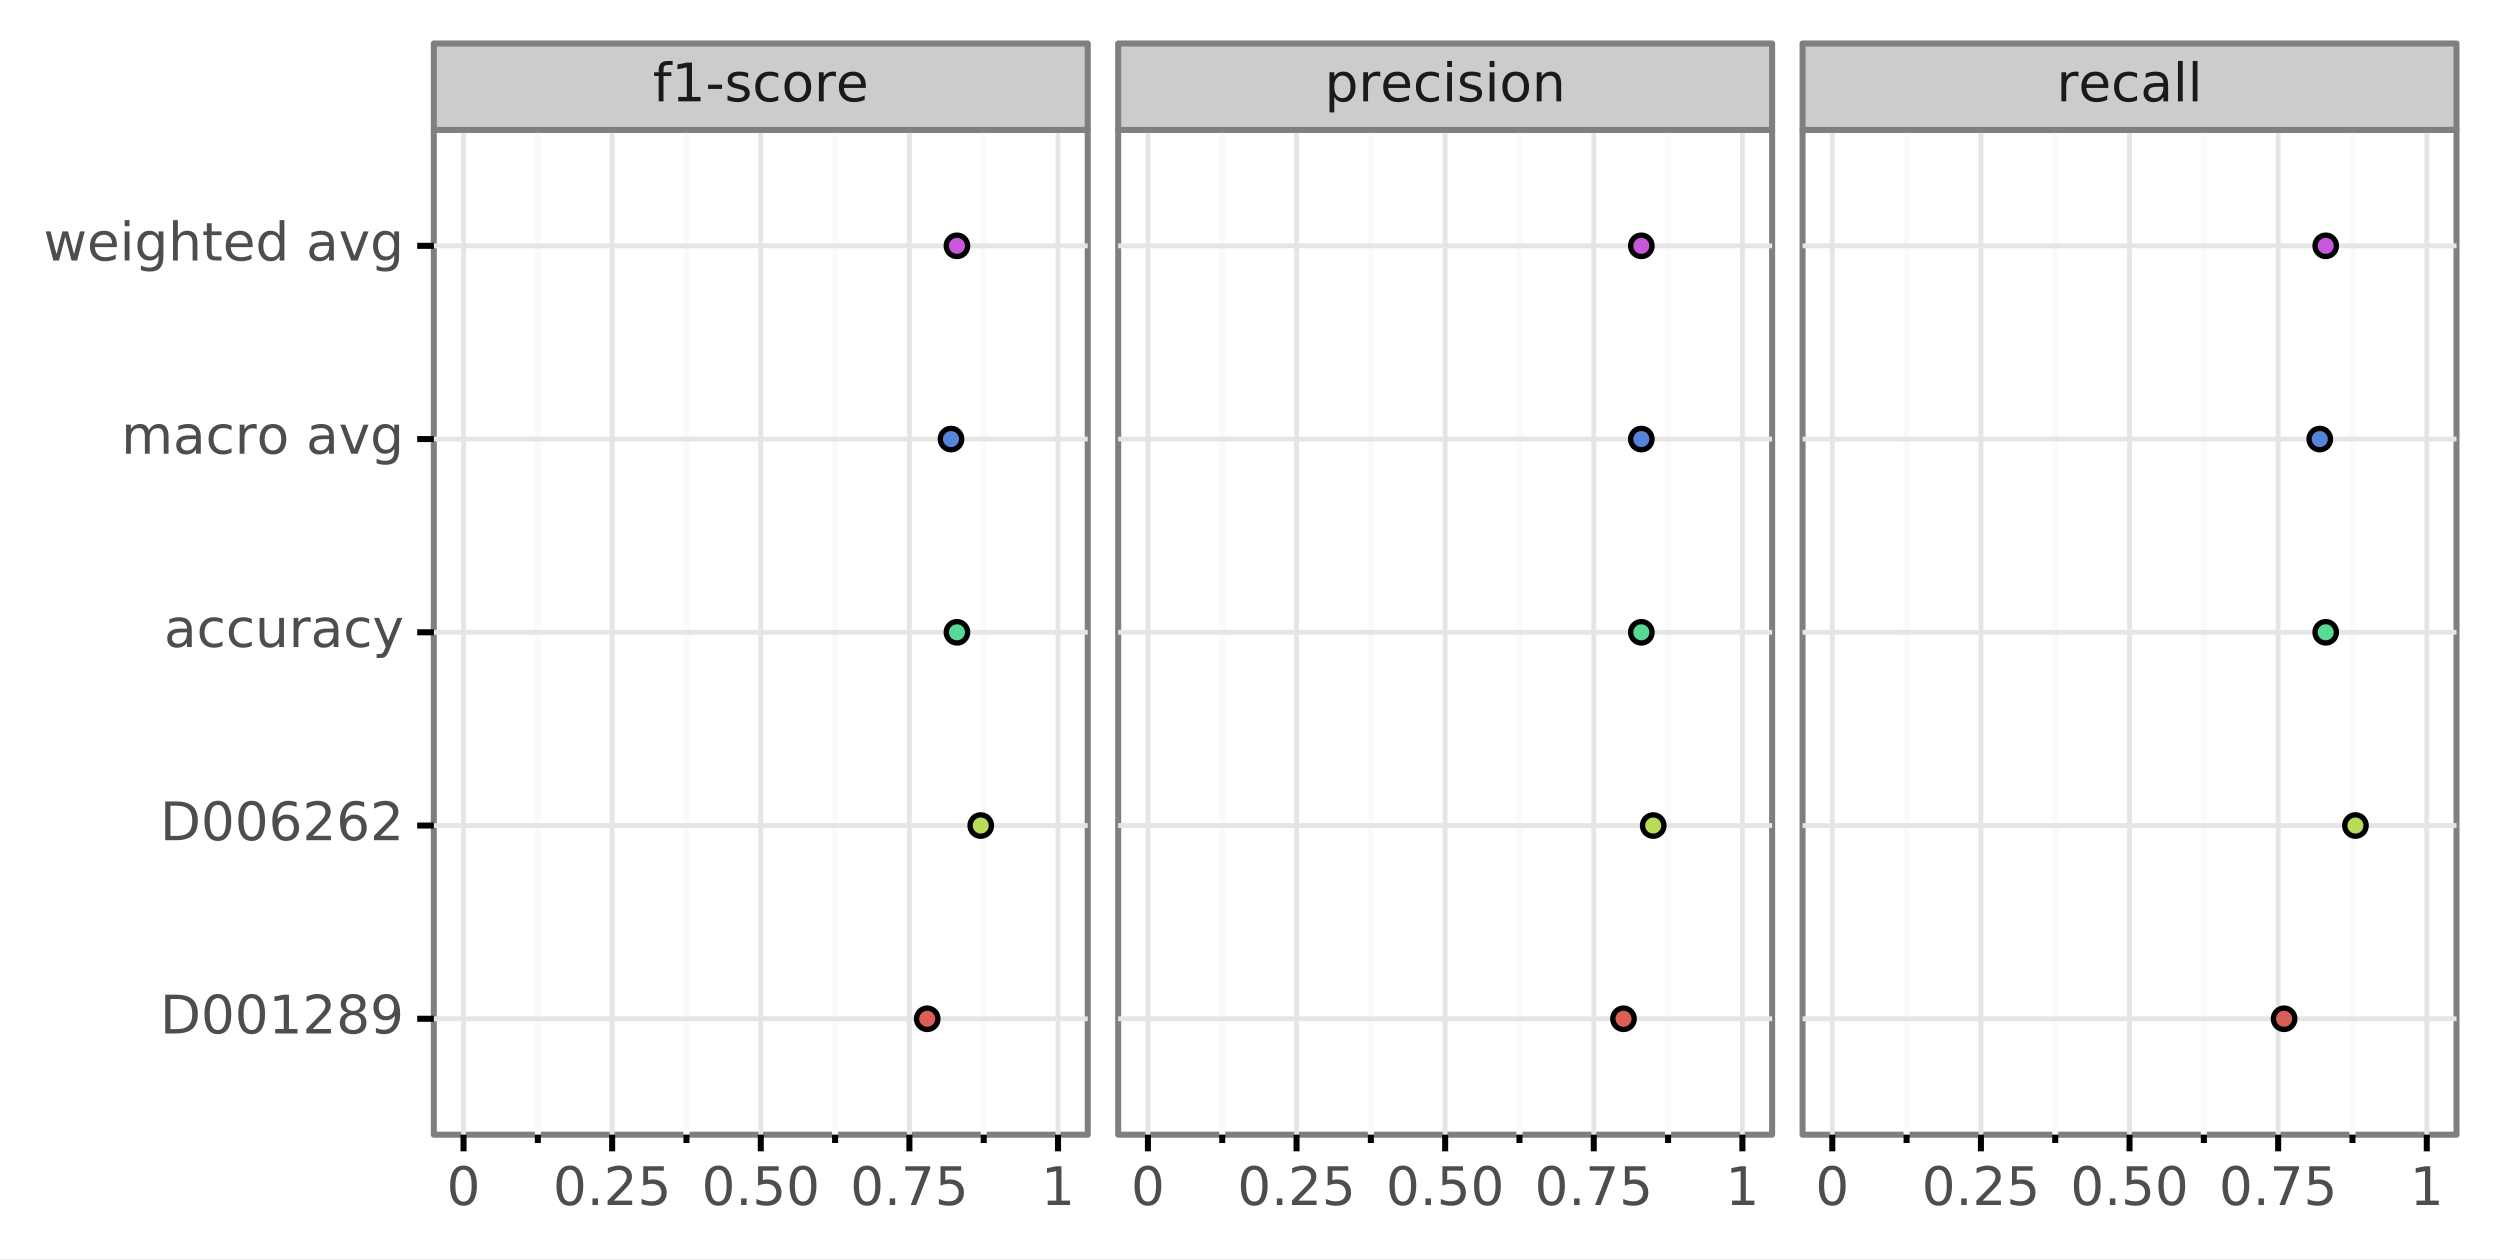 <?xml version="1.0" encoding="utf-8" standalone="no"?>
<!DOCTYPE svg PUBLIC "-//W3C//DTD SVG 1.1//EN"
  "http://www.w3.org/Graphics/SVG/1.1/DTD/svg11.dtd">
<!-- Created with matplotlib (https://matplotlib.org/) -->
<svg height="208.487pt" version="1.1" viewBox="0 0 413.806 208.487" width="413.806pt" xmlns="http://www.w3.org/2000/svg" xmlns:xlink="http://www.w3.org/1999/xlink">
 <rect x="0" y="0" width="413.806" height="208.487" fill="#333333" stroke="none"/>
 <defs>
  <style type="text/css">
*{stroke-linecap:butt;stroke-linejoin:round;}
  </style>
 </defs>
 <g id="figure_1">
  <g id="patch_1">
   <path d="M 0 208.487 
L 413.806 208.487 
L 413.806 0 
L 0 0 
z
" style="fill:#ffffff;stroke:#ffffff;stroke-linejoin:miter;"/>
  </g>
  <g id="axes_1">
   <g id="patch_2">
    <path d="M 71.806 187.82 
L 180.046 187.82 
L 180.046 21.5 
L 71.806 21.5 
z
" style="fill:#ffffff;stroke:#7f7f7f;stroke-linejoin:miter;"/>
   </g>
   <g id="matplotlib.axis_1">
    <g id="xtick_1">
     <g id="line2d_1">
      <path clip-path="url(#p28d923bccf)" d="M 76.726 187.82 
L 76.726 21.5 
" style="fill:none;stroke:#e5e5e5;stroke-width:0.8;"/>
     </g>
     <g id="line2d_2">
      <path d="M 76.726 187.82 
" style="fill:none;stroke:#000000;stroke-width:1.5;"/>
      <defs>
       <path d="M 0 0 
L 0 2.75 
" id="ma92d3431a3" style="stroke:#000000;"/>
      </defs>
      <g>
       <use style="stroke:#000000;" x="76.726" xlink:href="#ma92d3431a3" y="187.82"/>
      </g>
     </g>
     <g id="text_1">
      <!-- 0 -->
      <defs>
       <path d="M 31.781 66.406 
Q 24.172 66.406 20.328 58.906 
Q 16.5 51.422 16.5 36.375 
Q 16.5 21.391 20.328 13.891 
Q 24.172 6.391 31.781 6.391 
Q 39.453 6.391 43.281 13.891 
Q 47.125 21.391 47.125 36.375 
Q 47.125 51.422 43.281 58.906 
Q 39.453 66.406 31.781 66.406 
z
M 31.781 74.219 
Q 44.047 74.219 50.516 64.516 
Q 56.984 54.828 56.984 36.375 
Q 56.984 17.969 50.516 8.266 
Q 44.047 -1.422 31.781 -1.422 
Q 19.531 -1.422 13.062 8.266 
Q 6.594 17.969 6.594 36.375 
Q 6.594 54.828 13.062 64.516 
Q 19.531 74.219 31.781 74.219 
z
" id="DejaVuSans-48"/>
      </defs>
      <g style="fill:#4d4d4d;" transform="translate(73.926 199.457)scale(0.088 -0.088)">
       <use xlink:href="#DejaVuSans-48"/>
      </g>
     </g>
    </g>
    <g id="xtick_2">
     <g id="line2d_3">
      <path clip-path="url(#p28d923bccf)" d="M 101.326 187.82 
L 101.326 21.5 
" style="fill:none;stroke:#e5e5e5;stroke-width:0.8;"/>
     </g>
     <g id="line2d_4">
      <path d="M 101.326 187.82 
" style="fill:none;stroke:#000000;stroke-width:1.5;"/>
      <g>
       <use style="stroke:#000000;" x="101.326" xlink:href="#ma92d3431a3" y="187.82"/>
      </g>
     </g>
     <g id="text_2">
      <!-- 0.25 -->
      <defs>
       <path d="M 10.688 12.406 
L 21 12.406 
L 21 0 
L 10.688 0 
z
" id="DejaVuSans-46"/>
       <path d="M 19.188 8.297 
L 53.609 8.297 
L 53.609 0 
L 7.328 0 
L 7.328 8.297 
Q 12.938 14.109 22.625 23.891 
Q 32.328 33.688 34.812 36.531 
Q 39.547 41.844 41.422 45.531 
Q 43.312 49.219 43.312 52.781 
Q 43.312 58.594 39.234 62.25 
Q 35.156 65.922 28.609 65.922 
Q 23.969 65.922 18.812 64.312 
Q 13.672 62.703 7.812 59.422 
L 7.812 69.391 
Q 13.766 71.781 18.938 73 
Q 24.125 74.219 28.422 74.219 
Q 39.75 74.219 46.484 68.547 
Q 53.219 62.891 53.219 53.422 
Q 53.219 48.922 51.531 44.891 
Q 49.859 40.875 45.406 35.406 
Q 44.188 33.984 37.641 27.219 
Q 31.109 20.453 19.188 8.297 
z
" id="DejaVuSans-50"/>
       <path d="M 10.797 72.906 
L 49.516 72.906 
L 49.516 64.594 
L 19.828 64.594 
L 19.828 46.734 
Q 21.969 47.469 24.109 47.828 
Q 26.266 48.188 28.422 48.188 
Q 40.625 48.188 47.75 41.5 
Q 54.891 34.812 54.891 23.391 
Q 54.891 11.625 47.562 5.094 
Q 40.234 -1.422 26.906 -1.422 
Q 22.312 -1.422 17.547 -0.641 
Q 12.797 0.141 7.719 1.703 
L 7.719 11.625 
Q 12.109 9.234 16.797 8.062 
Q 21.484 6.891 26.703 6.891 
Q 35.156 6.891 40.078 11.328 
Q 45.016 15.766 45.016 23.391 
Q 45.016 31 40.078 35.438 
Q 35.156 39.891 26.703 39.891 
Q 22.75 39.891 18.812 39.016 
Q 14.891 38.141 10.797 36.281 
z
" id="DejaVuSans-53"/>
      </defs>
      <g style="fill:#4d4d4d;" transform="translate(91.529 199.457)scale(0.088 -0.088)">
       <use xlink:href="#DejaVuSans-48"/>
       <use x="63.623" xlink:href="#DejaVuSans-46"/>
       <use x="95.41" xlink:href="#DejaVuSans-50"/>
       <use x="159.033" xlink:href="#DejaVuSans-53"/>
      </g>
     </g>
    </g>
    <g id="xtick_3">
     <g id="line2d_5">
      <path clip-path="url(#p28d923bccf)" d="M 125.926 187.82 
L 125.926 21.5 
" style="fill:none;stroke:#e5e5e5;stroke-width:0.8;"/>
     </g>
     <g id="line2d_6">
      <path d="M 125.926 187.82 
" style="fill:none;stroke:#000000;stroke-width:1.5;"/>
      <g>
       <use style="stroke:#000000;" x="125.926" xlink:href="#ma92d3431a3" y="187.82"/>
      </g>
     </g>
     <g id="text_3">
      <!-- 0.50 -->
      <g style="fill:#4d4d4d;" transform="translate(116.129 199.457)scale(0.088 -0.088)">
       <use xlink:href="#DejaVuSans-48"/>
       <use x="63.623" xlink:href="#DejaVuSans-46"/>
       <use x="95.41" xlink:href="#DejaVuSans-53"/>
       <use x="159.033" xlink:href="#DejaVuSans-48"/>
      </g>
     </g>
    </g>
    <g id="xtick_4">
     <g id="line2d_7">
      <path clip-path="url(#p28d923bccf)" d="M 150.526 187.82 
L 150.526 21.5 
" style="fill:none;stroke:#e5e5e5;stroke-width:0.8;"/>
     </g>
     <g id="line2d_8">
      <path d="M 150.526 187.82 
" style="fill:none;stroke:#000000;stroke-width:1.5;"/>
      <g>
       <use style="stroke:#000000;" x="150.526" xlink:href="#ma92d3431a3" y="187.82"/>
      </g>
     </g>
     <g id="text_4">
      <!-- 0.75 -->
      <defs>
       <path d="M 8.203 72.906 
L 55.078 72.906 
L 55.078 68.703 
L 28.609 0 
L 18.312 0 
L 43.219 64.594 
L 8.203 64.594 
z
" id="DejaVuSans-55"/>
      </defs>
      <g style="fill:#4d4d4d;" transform="translate(140.729 199.457)scale(0.088 -0.088)">
       <use xlink:href="#DejaVuSans-48"/>
       <use x="63.623" xlink:href="#DejaVuSans-46"/>
       <use x="95.41" xlink:href="#DejaVuSans-55"/>
       <use x="159.033" xlink:href="#DejaVuSans-53"/>
      </g>
     </g>
    </g>
    <g id="xtick_5">
     <g id="line2d_9">
      <path clip-path="url(#p28d923bccf)" d="M 175.126 187.82 
L 175.126 21.5 
" style="fill:none;stroke:#e5e5e5;stroke-width:0.8;"/>
     </g>
     <g id="line2d_10">
      <path d="M 175.126 187.82 
" style="fill:none;stroke:#000000;stroke-width:1.5;"/>
      <g>
       <use style="stroke:#000000;" x="175.126" xlink:href="#ma92d3431a3" y="187.82"/>
      </g>
     </g>
     <g id="text_5">
      <!-- 1 -->
      <defs>
       <path d="M 12.406 8.297 
L 28.516 8.297 
L 28.516 63.922 
L 10.984 60.406 
L 10.984 69.391 
L 28.422 72.906 
L 38.281 72.906 
L 38.281 8.297 
L 54.391 8.297 
L 54.391 0 
L 12.406 0 
z
" id="DejaVuSans-49"/>
      </defs>
      <g style="fill:#4d4d4d;" transform="translate(172.326 199.457)scale(0.088 -0.088)">
       <use xlink:href="#DejaVuSans-49"/>
      </g>
     </g>
    </g>
    <g id="xtick_6">
     <g id="line2d_11">
      <path clip-path="url(#p28d923bccf)" d="M 89.026 187.82 
L 89.026 21.5 
" style="fill:none;stroke:#fafafa;"/>
     </g>
     <g id="line2d_12">
      <path d="M 89.026 187.82 
" style="fill:none;stroke:#000000;stroke-width:1.5;"/>
      <defs>
       <path d="M 0 0 
L 0 1.375 
" id="m716821e24d" style="stroke:#000000;"/>
      </defs>
      <g>
       <use style="stroke:#000000;" x="89.026" xlink:href="#m716821e24d" y="187.82"/>
      </g>
     </g>
    </g>
    <g id="xtick_7">
     <g id="line2d_13">
      <path clip-path="url(#p28d923bccf)" d="M 113.626 187.82 
L 113.626 21.5 
" style="fill:none;stroke:#fafafa;"/>
     </g>
     <g id="line2d_14">
      <path d="M 113.626 187.82 
" style="fill:none;stroke:#000000;stroke-width:1.5;"/>
      <g>
       <use style="stroke:#000000;" x="113.626" xlink:href="#m716821e24d" y="187.82"/>
      </g>
     </g>
    </g>
    <g id="xtick_8">
     <g id="line2d_15">
      <path clip-path="url(#p28d923bccf)" d="M 138.226 187.82 
L 138.226 21.5 
" style="fill:none;stroke:#fafafa;"/>
     </g>
     <g id="line2d_16">
      <path d="M 138.226 187.82 
" style="fill:none;stroke:#000000;stroke-width:1.5;"/>
      <g>
       <use style="stroke:#000000;" x="138.226" xlink:href="#m716821e24d" y="187.82"/>
      </g>
     </g>
    </g>
    <g id="xtick_9">
     <g id="line2d_17">
      <path clip-path="url(#p28d923bccf)" d="M 162.826 187.82 
L 162.826 21.5 
" style="fill:none;stroke:#fafafa;"/>
     </g>
     <g id="line2d_18">
      <path d="M 162.826 187.82 
" style="fill:none;stroke:#000000;stroke-width:1.5;"/>
      <g>
       <use style="stroke:#000000;" x="162.826" xlink:href="#m716821e24d" y="187.82"/>
      </g>
     </g>
    </g>
   </g>
   <g id="matplotlib.axis_2">
    <g id="ytick_1">
     <g id="line2d_19">
      <path clip-path="url(#p28d923bccf)" d="M 71.806 168.629 
L 180.046 168.629 
" style="fill:none;stroke:#e5e5e5;stroke-width:0.8;"/>
     </g>
     <g id="line2d_20">
      <path d="M 71.806 168.629 
" style="fill:none;stroke:#000000;stroke-width:1.5;"/>
      <defs>
       <path d="M 0 0 
L -2.75 0 
" id="me03e4c2b64" style="stroke:#000000;"/>
      </defs>
      <g>
       <use style="stroke:#000000;" x="71.806" xlink:href="#me03e4c2b64" y="168.629"/>
      </g>
     </g>
     <g id="text_6">
      <!-- D001289 -->
      <defs>
       <path d="M 19.672 64.797 
L 19.672 8.109 
L 31.594 8.109 
Q 46.688 8.109 53.688 14.938 
Q 60.688 21.781 60.688 36.531 
Q 60.688 51.172 53.688 57.984 
Q 46.688 64.797 31.594 64.797 
z
M 9.812 72.906 
L 30.078 72.906 
Q 51.266 72.906 61.172 64.094 
Q 71.094 55.281 71.094 36.531 
Q 71.094 17.672 61.125 8.828 
Q 51.172 0 30.078 0 
L 9.812 0 
z
" id="DejaVuSans-68"/>
       <path d="M 31.781 34.625 
Q 24.75 34.625 20.719 30.859 
Q 16.703 27.094 16.703 20.516 
Q 16.703 13.922 20.719 10.156 
Q 24.75 6.391 31.781 6.391 
Q 38.812 6.391 42.859 10.172 
Q 46.922 13.969 46.922 20.516 
Q 46.922 27.094 42.891 30.859 
Q 38.875 34.625 31.781 34.625 
z
M 21.922 38.812 
Q 15.578 40.375 12.031 44.719 
Q 8.5 49.078 8.5 55.328 
Q 8.5 64.062 14.719 69.141 
Q 20.953 74.219 31.781 74.219 
Q 42.672 74.219 48.875 69.141 
Q 55.078 64.062 55.078 55.328 
Q 55.078 49.078 51.531 44.719 
Q 48 40.375 41.703 38.812 
Q 48.828 37.156 52.797 32.312 
Q 56.781 27.484 56.781 20.516 
Q 56.781 9.906 50.312 4.234 
Q 43.844 -1.422 31.781 -1.422 
Q 19.734 -1.422 13.25 4.234 
Q 6.781 9.906 6.781 20.516 
Q 6.781 27.484 10.781 32.312 
Q 14.797 37.156 21.922 38.812 
z
M 18.312 54.391 
Q 18.312 48.734 21.844 45.562 
Q 25.391 42.391 31.781 42.391 
Q 38.141 42.391 41.719 45.562 
Q 45.312 48.734 45.312 54.391 
Q 45.312 60.062 41.719 63.234 
Q 38.141 66.406 31.781 66.406 
Q 25.391 66.406 21.844 63.234 
Q 18.312 60.062 18.312 54.391 
z
" id="DejaVuSans-56"/>
       <path d="M 10.984 1.516 
L 10.984 10.5 
Q 14.703 8.734 18.5 7.812 
Q 22.312 6.891 25.984 6.891 
Q 35.75 6.891 40.891 13.453 
Q 46.047 20.016 46.781 33.406 
Q 43.953 29.203 39.594 26.953 
Q 35.25 24.703 29.984 24.703 
Q 19.047 24.703 12.672 31.312 
Q 6.297 37.938 6.297 49.422 
Q 6.297 60.641 12.938 67.422 
Q 19.578 74.219 30.609 74.219 
Q 43.266 74.219 49.922 64.516 
Q 56.594 54.828 56.594 36.375 
Q 56.594 19.141 48.406 8.859 
Q 40.234 -1.422 26.422 -1.422 
Q 22.703 -1.422 18.891 -0.688 
Q 15.094 0.047 10.984 1.516 
z
M 30.609 32.422 
Q 37.25 32.422 41.125 36.953 
Q 45.016 41.5 45.016 49.422 
Q 45.016 57.281 41.125 61.844 
Q 37.25 66.406 30.609 66.406 
Q 23.969 66.406 20.094 61.844 
Q 16.219 57.281 16.219 49.422 
Q 16.219 41.5 20.094 36.953 
Q 23.969 32.422 30.609 32.422 
z
" id="DejaVuSans-57"/>
      </defs>
      <g style="fill:#4d4d4d;" transform="translate(26.486 171.057)scale(0.088 -0.088)">
       <use xlink:href="#DejaVuSans-68"/>
       <use x="77.002" xlink:href="#DejaVuSans-48"/>
       <use x="140.625" xlink:href="#DejaVuSans-48"/>
       <use x="204.248" xlink:href="#DejaVuSans-49"/>
       <use x="267.871" xlink:href="#DejaVuSans-50"/>
       <use x="331.494" xlink:href="#DejaVuSans-56"/>
       <use x="395.117" xlink:href="#DejaVuSans-57"/>
      </g>
     </g>
    </g>
    <g id="ytick_2">
     <g id="line2d_21">
      <path clip-path="url(#p28d923bccf)" d="M 71.806 136.645 
L 180.046 136.645 
" style="fill:none;stroke:#e5e5e5;stroke-width:0.8;"/>
     </g>
     <g id="line2d_22">
      <path d="M 71.806 136.645 
" style="fill:none;stroke:#000000;stroke-width:1.5;"/>
      <g>
       <use style="stroke:#000000;" x="71.806" xlink:href="#me03e4c2b64" y="136.645"/>
      </g>
     </g>
     <g id="text_7">
      <!-- D006262 -->
      <defs>
       <path d="M 33.016 40.375 
Q 26.375 40.375 22.484 35.828 
Q 18.609 31.297 18.609 23.391 
Q 18.609 15.531 22.484 10.953 
Q 26.375 6.391 33.016 6.391 
Q 39.656 6.391 43.531 10.953 
Q 47.406 15.531 47.406 23.391 
Q 47.406 31.297 43.531 35.828 
Q 39.656 40.375 33.016 40.375 
z
M 52.594 71.297 
L 52.594 62.312 
Q 48.875 64.062 45.094 64.984 
Q 41.312 65.922 37.594 65.922 
Q 27.828 65.922 22.672 59.328 
Q 17.531 52.734 16.797 39.406 
Q 19.672 43.656 24.016 45.922 
Q 28.375 48.188 33.594 48.188 
Q 44.578 48.188 50.953 41.516 
Q 57.328 34.859 57.328 23.391 
Q 57.328 12.156 50.688 5.359 
Q 44.047 -1.422 33.016 -1.422 
Q 20.359 -1.422 13.672 8.266 
Q 6.984 17.969 6.984 36.375 
Q 6.984 53.656 15.188 63.938 
Q 23.391 74.219 37.203 74.219 
Q 40.922 74.219 44.703 73.484 
Q 48.484 72.75 52.594 71.297 
z
" id="DejaVuSans-54"/>
      </defs>
      <g style="fill:#4d4d4d;" transform="translate(26.486 139.073)scale(0.088 -0.088)">
       <use xlink:href="#DejaVuSans-68"/>
       <use x="77.002" xlink:href="#DejaVuSans-48"/>
       <use x="140.625" xlink:href="#DejaVuSans-48"/>
       <use x="204.248" xlink:href="#DejaVuSans-54"/>
       <use x="267.871" xlink:href="#DejaVuSans-50"/>
       <use x="331.494" xlink:href="#DejaVuSans-54"/>
       <use x="395.117" xlink:href="#DejaVuSans-50"/>
      </g>
     </g>
    </g>
    <g id="ytick_3">
     <g id="line2d_23">
      <path clip-path="url(#p28d923bccf)" d="M 71.806 104.66 
L 180.046 104.66 
" style="fill:none;stroke:#e5e5e5;stroke-width:0.8;"/>
     </g>
     <g id="line2d_24">
      <path d="M 71.806 104.66 
" style="fill:none;stroke:#000000;stroke-width:1.5;"/>
      <g>
       <use style="stroke:#000000;" x="71.806" xlink:href="#me03e4c2b64" y="104.66"/>
      </g>
     </g>
     <g id="text_8">
      <!-- accuracy -->
      <defs>
       <path d="M 34.281 27.484 
Q 23.391 27.484 19.188 25 
Q 14.984 22.516 14.984 16.5 
Q 14.984 11.719 18.141 8.906 
Q 21.297 6.109 26.703 6.109 
Q 34.188 6.109 38.703 11.406 
Q 43.219 16.703 43.219 25.484 
L 43.219 27.484 
z
M 52.203 31.203 
L 52.203 0 
L 43.219 0 
L 43.219 8.297 
Q 40.141 3.328 35.547 0.953 
Q 30.953 -1.422 24.312 -1.422 
Q 15.922 -1.422 10.953 3.297 
Q 6 8.016 6 15.922 
Q 6 25.141 12.172 29.828 
Q 18.359 34.516 30.609 34.516 
L 43.219 34.516 
L 43.219 35.406 
Q 43.219 41.609 39.141 45 
Q 35.062 48.391 27.688 48.391 
Q 23 48.391 18.547 47.266 
Q 14.109 46.141 10.016 43.891 
L 10.016 52.203 
Q 14.938 54.109 19.578 55.047 
Q 24.219 56 28.609 56 
Q 40.484 56 46.344 49.844 
Q 52.203 43.703 52.203 31.203 
z
" id="DejaVuSans-97"/>
       <path d="M 48.781 52.594 
L 48.781 44.188 
Q 44.969 46.297 41.141 47.344 
Q 37.312 48.391 33.406 48.391 
Q 24.656 48.391 19.812 42.844 
Q 14.984 37.312 14.984 27.297 
Q 14.984 17.281 19.812 11.734 
Q 24.656 6.203 33.406 6.203 
Q 37.312 6.203 41.141 7.25 
Q 44.969 8.297 48.781 10.406 
L 48.781 2.094 
Q 45.016 0.344 40.984 -0.531 
Q 36.969 -1.422 32.422 -1.422 
Q 20.062 -1.422 12.781 6.344 
Q 5.516 14.109 5.516 27.297 
Q 5.516 40.672 12.859 48.328 
Q 20.219 56 33.016 56 
Q 37.156 56 41.109 55.141 
Q 45.062 54.297 48.781 52.594 
z
" id="DejaVuSans-99"/>
       <path d="M 8.5 21.578 
L 8.5 54.688 
L 17.484 54.688 
L 17.484 21.922 
Q 17.484 14.156 20.5 10.266 
Q 23.531 6.391 29.594 6.391 
Q 36.859 6.391 41.078 11.031 
Q 45.312 15.672 45.312 23.688 
L 45.312 54.688 
L 54.297 54.688 
L 54.297 0 
L 45.312 0 
L 45.312 8.406 
Q 42.047 3.422 37.719 1 
Q 33.406 -1.422 27.688 -1.422 
Q 18.266 -1.422 13.375 4.438 
Q 8.5 10.297 8.5 21.578 
z
M 31.109 56 
z
" id="DejaVuSans-117"/>
       <path d="M 41.109 46.297 
Q 39.594 47.172 37.812 47.578 
Q 36.031 48 33.891 48 
Q 26.266 48 22.188 43.047 
Q 18.109 38.094 18.109 28.812 
L 18.109 0 
L 9.078 0 
L 9.078 54.688 
L 18.109 54.688 
L 18.109 46.188 
Q 20.953 51.172 25.484 53.578 
Q 30.031 56 36.531 56 
Q 37.453 56 38.578 55.875 
Q 39.703 55.766 41.062 55.516 
z
" id="DejaVuSans-114"/>
       <path d="M 32.172 -5.078 
Q 28.375 -14.844 24.75 -17.812 
Q 21.141 -20.797 15.094 -20.797 
L 7.906 -20.797 
L 7.906 -13.281 
L 13.188 -13.281 
Q 16.891 -13.281 18.938 -11.516 
Q 21 -9.766 23.484 -3.219 
L 25.094 0.875 
L 2.984 54.688 
L 12.5 54.688 
L 29.594 11.922 
L 46.688 54.688 
L 56.203 54.688 
z
" id="DejaVuSans-121"/>
      </defs>
      <g style="fill:#4d4d4d;" transform="translate(27.151 107.088)scale(0.088 -0.088)">
       <use xlink:href="#DejaVuSans-97"/>
       <use x="61.279" xlink:href="#DejaVuSans-99"/>
       <use x="116.26" xlink:href="#DejaVuSans-99"/>
       <use x="171.24" xlink:href="#DejaVuSans-117"/>
       <use x="234.619" xlink:href="#DejaVuSans-114"/>
       <use x="275.732" xlink:href="#DejaVuSans-97"/>
       <use x="337.012" xlink:href="#DejaVuSans-99"/>
       <use x="391.992" xlink:href="#DejaVuSans-121"/>
      </g>
     </g>
    </g>
    <g id="ytick_4">
     <g id="line2d_25">
      <path clip-path="url(#p28d923bccf)" d="M 71.806 72.675 
L 180.046 72.675 
" style="fill:none;stroke:#e5e5e5;stroke-width:0.8;"/>
     </g>
     <g id="line2d_26">
      <path d="M 71.806 72.675 
" style="fill:none;stroke:#000000;stroke-width:1.5;"/>
      <g>
       <use style="stroke:#000000;" x="71.806" xlink:href="#me03e4c2b64" y="72.675"/>
      </g>
     </g>
     <g id="text_9">
      <!-- macro avg -->
      <defs>
       <path d="M 52 44.188 
Q 55.375 50.25 60.062 53.125 
Q 64.75 56 71.094 56 
Q 79.641 56 84.281 50.016 
Q 88.922 44.047 88.922 33.016 
L 88.922 0 
L 79.891 0 
L 79.891 32.719 
Q 79.891 40.578 77.094 44.375 
Q 74.312 48.188 68.609 48.188 
Q 61.625 48.188 57.562 43.547 
Q 53.516 38.922 53.516 30.906 
L 53.516 0 
L 44.484 0 
L 44.484 32.719 
Q 44.484 40.625 41.703 44.406 
Q 38.922 48.188 33.109 48.188 
Q 26.219 48.188 22.156 43.531 
Q 18.109 38.875 18.109 30.906 
L 18.109 0 
L 9.078 0 
L 9.078 54.688 
L 18.109 54.688 
L 18.109 46.188 
Q 21.188 51.219 25.484 53.609 
Q 29.781 56 35.688 56 
Q 41.656 56 45.828 52.969 
Q 50 49.953 52 44.188 
z
" id="DejaVuSans-109"/>
       <path d="M 30.609 48.391 
Q 23.391 48.391 19.188 42.75 
Q 14.984 37.109 14.984 27.297 
Q 14.984 17.484 19.156 11.844 
Q 23.344 6.203 30.609 6.203 
Q 37.797 6.203 41.984 11.859 
Q 46.188 17.531 46.188 27.297 
Q 46.188 37.016 41.984 42.703 
Q 37.797 48.391 30.609 48.391 
z
M 30.609 56 
Q 42.328 56 49.016 48.375 
Q 55.719 40.766 55.719 27.297 
Q 55.719 13.875 49.016 6.219 
Q 42.328 -1.422 30.609 -1.422 
Q 18.844 -1.422 12.172 6.219 
Q 5.516 13.875 5.516 27.297 
Q 5.516 40.766 12.172 48.375 
Q 18.844 56 30.609 56 
z
" id="DejaVuSans-111"/>
       <path id="DejaVuSans-32"/>
       <path d="M 2.984 54.688 
L 12.5 54.688 
L 29.594 8.797 
L 46.688 54.688 
L 56.203 54.688 
L 35.688 0 
L 23.484 0 
z
" id="DejaVuSans-118"/>
       <path d="M 45.406 27.984 
Q 45.406 37.75 41.375 43.109 
Q 37.359 48.484 30.078 48.484 
Q 22.859 48.484 18.828 43.109 
Q 14.797 37.75 14.797 27.984 
Q 14.797 18.266 18.828 12.891 
Q 22.859 7.516 30.078 7.516 
Q 37.359 7.516 41.375 12.891 
Q 45.406 18.266 45.406 27.984 
z
M 54.391 6.781 
Q 54.391 -7.172 48.188 -13.984 
Q 42 -20.797 29.203 -20.797 
Q 24.469 -20.797 20.266 -20.094 
Q 16.062 -19.391 12.109 -17.922 
L 12.109 -9.188 
Q 16.062 -11.328 19.922 -12.344 
Q 23.781 -13.375 27.781 -13.375 
Q 36.625 -13.375 41.016 -8.766 
Q 45.406 -4.156 45.406 5.172 
L 45.406 9.625 
Q 42.625 4.781 38.281 2.391 
Q 33.938 0 27.875 0 
Q 17.828 0 11.672 7.656 
Q 5.516 15.328 5.516 27.984 
Q 5.516 40.672 11.672 48.328 
Q 17.828 56 27.875 56 
Q 33.938 56 38.281 53.609 
Q 42.625 51.219 45.406 46.391 
L 45.406 54.688 
L 54.391 54.688 
z
" id="DejaVuSans-103"/>
      </defs>
      <g style="fill:#4d4d4d;" transform="translate(20.069 75.104)scale(0.088 -0.088)">
       <use xlink:href="#DejaVuSans-109"/>
       <use x="97.412" xlink:href="#DejaVuSans-97"/>
       <use x="158.691" xlink:href="#DejaVuSans-99"/>
       <use x="213.672" xlink:href="#DejaVuSans-114"/>
       <use x="254.754" xlink:href="#DejaVuSans-111"/>
       <use x="315.936" xlink:href="#DejaVuSans-32"/>
       <use x="347.723" xlink:href="#DejaVuSans-97"/>
       <use x="409.002" xlink:href="#DejaVuSans-118"/>
       <use x="468.182" xlink:href="#DejaVuSans-103"/>
      </g>
     </g>
    </g>
    <g id="ytick_5">
     <g id="line2d_27">
      <path clip-path="url(#p28d923bccf)" d="M 71.806 40.691 
L 180.046 40.691 
" style="fill:none;stroke:#e5e5e5;stroke-width:0.8;"/>
     </g>
     <g id="line2d_28">
      <path d="M 71.806 40.691 
" style="fill:none;stroke:#000000;stroke-width:1.5;"/>
      <g>
       <use style="stroke:#000000;" x="71.806" xlink:href="#me03e4c2b64" y="40.691"/>
      </g>
     </g>
     <g id="text_10">
      <!-- weighted avg -->
      <defs>
       <path d="M 4.203 54.688 
L 13.188 54.688 
L 24.422 12.016 
L 35.594 54.688 
L 46.188 54.688 
L 57.422 12.016 
L 68.609 54.688 
L 77.594 54.688 
L 63.281 0 
L 52.688 0 
L 40.922 44.828 
L 29.109 0 
L 18.5 0 
z
" id="DejaVuSans-119"/>
       <path d="M 56.203 29.594 
L 56.203 25.203 
L 14.891 25.203 
Q 15.484 15.922 20.484 11.062 
Q 25.484 6.203 34.422 6.203 
Q 39.594 6.203 44.453 7.469 
Q 49.312 8.734 54.109 11.281 
L 54.109 2.781 
Q 49.266 0.734 44.188 -0.344 
Q 39.109 -1.422 33.891 -1.422 
Q 20.797 -1.422 13.156 6.188 
Q 5.516 13.812 5.516 26.812 
Q 5.516 40.234 12.766 48.109 
Q 20.016 56 32.328 56 
Q 43.359 56 49.781 48.891 
Q 56.203 41.797 56.203 29.594 
z
M 47.219 32.234 
Q 47.125 39.594 43.094 43.984 
Q 39.062 48.391 32.422 48.391 
Q 24.906 48.391 20.391 44.141 
Q 15.875 39.891 15.188 32.172 
z
" id="DejaVuSans-101"/>
       <path d="M 9.422 54.688 
L 18.406 54.688 
L 18.406 0 
L 9.422 0 
z
M 9.422 75.984 
L 18.406 75.984 
L 18.406 64.594 
L 9.422 64.594 
z
" id="DejaVuSans-105"/>
       <path d="M 54.891 33.016 
L 54.891 0 
L 45.906 0 
L 45.906 32.719 
Q 45.906 40.484 42.875 44.328 
Q 39.844 48.188 33.797 48.188 
Q 26.516 48.188 22.312 43.547 
Q 18.109 38.922 18.109 30.906 
L 18.109 0 
L 9.078 0 
L 9.078 75.984 
L 18.109 75.984 
L 18.109 46.188 
Q 21.344 51.125 25.703 53.562 
Q 30.078 56 35.797 56 
Q 45.219 56 50.047 50.172 
Q 54.891 44.344 54.891 33.016 
z
" id="DejaVuSans-104"/>
       <path d="M 18.312 70.219 
L 18.312 54.688 
L 36.812 54.688 
L 36.812 47.703 
L 18.312 47.703 
L 18.312 18.016 
Q 18.312 11.328 20.141 9.422 
Q 21.969 7.516 27.594 7.516 
L 36.812 7.516 
L 36.812 0 
L 27.594 0 
Q 17.188 0 13.234 3.875 
Q 9.281 7.766 9.281 18.016 
L 9.281 47.703 
L 2.688 47.703 
L 2.688 54.688 
L 9.281 54.688 
L 9.281 70.219 
z
" id="DejaVuSans-116"/>
       <path d="M 45.406 46.391 
L 45.406 75.984 
L 54.391 75.984 
L 54.391 0 
L 45.406 0 
L 45.406 8.203 
Q 42.578 3.328 38.25 0.953 
Q 33.938 -1.422 27.875 -1.422 
Q 17.969 -1.422 11.734 6.484 
Q 5.516 14.406 5.516 27.297 
Q 5.516 40.188 11.734 48.094 
Q 17.969 56 27.875 56 
Q 33.938 56 38.25 53.625 
Q 42.578 51.266 45.406 46.391 
z
M 14.797 27.297 
Q 14.797 17.391 18.875 11.75 
Q 22.953 6.109 30.078 6.109 
Q 37.203 6.109 41.297 11.75 
Q 45.406 17.391 45.406 27.297 
Q 45.406 37.203 41.297 42.844 
Q 37.203 48.484 30.078 48.484 
Q 22.953 48.484 18.875 42.844 
Q 14.797 37.203 14.797 27.297 
z
" id="DejaVuSans-100"/>
      </defs>
      <g style="fill:#4d4d4d;" transform="translate(7.2 43.119)scale(0.088 -0.088)">
       <use xlink:href="#DejaVuSans-119"/>
       <use x="81.787" xlink:href="#DejaVuSans-101"/>
       <use x="143.311" xlink:href="#DejaVuSans-105"/>
       <use x="171.094" xlink:href="#DejaVuSans-103"/>
       <use x="234.57" xlink:href="#DejaVuSans-104"/>
       <use x="297.949" xlink:href="#DejaVuSans-116"/>
       <use x="337.158" xlink:href="#DejaVuSans-101"/>
       <use x="398.682" xlink:href="#DejaVuSans-100"/>
       <use x="462.158" xlink:href="#DejaVuSans-32"/>
       <use x="493.945" xlink:href="#DejaVuSans-97"/>
       <use x="555.225" xlink:href="#DejaVuSans-118"/>
       <use x="614.404" xlink:href="#DejaVuSans-103"/>
      </g>
     </g>
    </g>
   </g>
   <g id="PathCollection_1">
    <path clip-path="url(#p28d923bccf)" d="M 153.478 170.402 
C 153.948 170.402 154.399 170.215 154.731 169.883 
C 155.063 169.55 155.25 169.099 155.25 168.629 
C 155.25 168.159 155.063 167.708 154.731 167.376 
C 154.399 167.044 153.948 166.857 153.478 166.857 
C 153.008 166.857 152.557 167.044 152.224 167.376 
C 151.892 167.708 151.705 168.159 151.705 168.629 
C 151.705 169.099 151.892 169.55 152.224 169.883 
C 152.557 170.215 153.008 170.402 153.478 170.402 
z
" style="fill:#db5f57;stroke:#000000;stroke-width:0.886;"/>
    <path clip-path="url(#p28d923bccf)" d="M 162.334 138.417 
C 162.804 138.417 163.255 138.23 163.587 137.898 
C 163.919 137.566 164.106 137.115 164.106 136.645 
C 164.106 136.175 163.919 135.724 163.587 135.391 
C 163.255 135.059 162.804 134.872 162.334 134.872 
C 161.864 134.872 161.413 135.059 161.08 135.391 
C 160.748 135.724 160.561 136.175 160.561 136.645 
C 160.561 137.115 160.748 137.566 161.08 137.898 
C 161.413 138.23 161.864 138.417 162.334 138.417 
z
" style="fill:#b9db57;stroke:#000000;stroke-width:0.886;"/>
    <path clip-path="url(#p28d923bccf)" d="M 158.398 106.432 
C 158.868 106.432 159.319 106.246 159.651 105.913 
C 159.983 105.581 160.17 105.13 160.17 104.66 
C 160.17 104.19 159.983 103.739 159.651 103.407 
C 159.319 103.074 158.868 102.888 158.398 102.888 
C 157.928 102.888 157.477 103.074 157.144 103.407 
C 156.812 103.739 156.625 104.19 156.625 104.66 
C 156.625 105.13 156.812 105.581 157.144 105.913 
C 157.477 106.246 157.928 106.432 158.398 106.432 
z
" style="fill:#57db94;stroke:#000000;stroke-width:0.886;"/>
    <path clip-path="url(#p28d923bccf)" d="M 157.414 74.448 
C 157.884 74.448 158.335 74.261 158.667 73.929 
C 158.999 73.596 159.186 73.145 159.186 72.675 
C 159.186 72.205 158.999 71.754 158.667 71.422 
C 158.335 71.09 157.884 70.903 157.414 70.903 
C 156.944 70.903 156.493 71.09 156.16 71.422 
C 155.828 71.754 155.641 72.205 155.641 72.675 
C 155.641 73.145 155.828 73.596 156.16 73.929 
C 156.493 74.261 156.944 74.448 157.414 74.448 
z
" style="fill:#5784db;stroke:#000000;stroke-width:0.886;"/>
    <path clip-path="url(#p28d923bccf)" d="M 158.398 42.463 
C 158.868 42.463 159.319 42.276 159.651 41.944 
C 159.983 41.612 160.17 41.161 160.17 40.691 
C 160.17 40.221 159.983 39.77 159.651 39.437 
C 159.319 39.105 158.868 38.918 158.398 38.918 
C 157.928 38.918 157.477 39.105 157.144 39.437 
C 156.812 39.77 156.625 40.221 156.625 40.691 
C 156.625 41.161 156.812 41.612 157.144 41.944 
C 157.477 42.276 157.928 42.463 158.398 42.463 
z
" style="fill:#c957db;stroke:#000000;stroke-width:0.886;"/>
   </g>
   <g id="patch_3">
    <path d="M 71.806 21.5 
L 180.046 21.5 
L 180.046 7.2 
L 71.806 7.2 
z
" style="fill:#cccccc;stroke:#7f7f7f;stroke-linejoin:miter;"/>
   </g>
   <g id="text_11">
    <!-- f1-score -->
    <defs>
     <path d="M 37.109 75.984 
L 37.109 68.5 
L 28.516 68.5 
Q 23.688 68.5 21.797 66.547 
Q 19.922 64.594 19.922 59.516 
L 19.922 54.688 
L 34.719 54.688 
L 34.719 47.703 
L 19.922 47.703 
L 19.922 0 
L 10.891 0 
L 10.891 47.703 
L 2.297 47.703 
L 2.297 54.688 
L 10.891 54.688 
L 10.891 58.5 
Q 10.891 67.625 15.141 71.797 
Q 19.391 75.984 28.609 75.984 
z
" id="DejaVuSans-102"/>
     <path d="M 4.891 31.391 
L 31.203 31.391 
L 31.203 23.391 
L 4.891 23.391 
z
" id="DejaVuSans-45"/>
     <path d="M 44.281 53.078 
L 44.281 44.578 
Q 40.484 46.531 36.375 47.5 
Q 32.281 48.484 27.875 48.484 
Q 21.188 48.484 17.844 46.438 
Q 14.5 44.391 14.5 40.281 
Q 14.5 37.156 16.891 35.375 
Q 19.281 33.594 26.516 31.984 
L 29.594 31.297 
Q 39.156 29.25 43.188 25.516 
Q 47.219 21.781 47.219 15.094 
Q 47.219 7.469 41.188 3.016 
Q 35.156 -1.422 24.609 -1.422 
Q 20.219 -1.422 15.453 -0.562 
Q 10.688 0.297 5.422 2 
L 5.422 11.281 
Q 10.406 8.688 15.234 7.391 
Q 20.062 6.109 24.812 6.109 
Q 31.156 6.109 34.562 8.281 
Q 37.984 10.453 37.984 14.406 
Q 37.984 18.062 35.516 20.016 
Q 33.062 21.969 24.703 23.781 
L 21.578 24.516 
Q 13.234 26.266 9.516 29.906 
Q 5.812 33.547 5.812 39.891 
Q 5.812 47.609 11.281 51.797 
Q 16.75 56 26.812 56 
Q 31.781 56 36.172 55.266 
Q 40.578 54.547 44.281 53.078 
z
" id="DejaVuSans-115"/>
    </defs>
    <g style="fill:#1a1a1a;" transform="translate(108.071 16.778)scale(0.088 -0.088)">
     <use xlink:href="#DejaVuSans-102"/>
     <use x="35.205" xlink:href="#DejaVuSans-49"/>
     <use x="98.828" xlink:href="#DejaVuSans-45"/>
     <use x="134.912" xlink:href="#DejaVuSans-115"/>
     <use x="187.012" xlink:href="#DejaVuSans-99"/>
     <use x="241.992" xlink:href="#DejaVuSans-111"/>
     <use x="303.174" xlink:href="#DejaVuSans-114"/>
     <use x="344.256" xlink:href="#DejaVuSans-101"/>
    </g>
   </g>
  </g>
  <g id="axes_2">
   <g id="patch_4">
    <path d="M 185.086 187.82 
L 293.326 187.82 
L 293.326 21.5 
L 185.086 21.5 
z
" style="fill:#ffffff;stroke:#7f7f7f;stroke-linejoin:miter;"/>
   </g>
   <g id="matplotlib.axis_3">
    <g id="xtick_10">
     <g id="line2d_29">
      <path clip-path="url(#p2845852d3e)" d="M 190.006 187.82 
L 190.006 21.5 
" style="fill:none;stroke:#e5e5e5;stroke-linecap:square;stroke-width:0.8;"/>
     </g>
     <g id="line2d_30">
      <path d="M 190.006 187.82 
" style="fill:none;stroke:#000000;stroke-linecap:square;stroke-width:1.5;"/>
      <g>
       <use style="stroke:#000000;" x="190.006" xlink:href="#ma92d3431a3" y="187.82"/>
      </g>
     </g>
     <g id="text_12">
      <!-- 0 -->
      <g style="fill:#4d4d4d;" transform="translate(187.206 199.457)scale(0.088 -0.088)">
       <use xlink:href="#DejaVuSans-48"/>
      </g>
     </g>
    </g>
    <g id="xtick_11">
     <g id="line2d_31">
      <path clip-path="url(#p2845852d3e)" d="M 214.606 187.82 
L 214.606 21.5 
" style="fill:none;stroke:#e5e5e5;stroke-linecap:square;stroke-width:0.8;"/>
     </g>
     <g id="line2d_32">
      <path d="M 214.606 187.82 
" style="fill:none;stroke:#000000;stroke-linecap:square;stroke-width:1.5;"/>
      <g>
       <use style="stroke:#000000;" x="214.606" xlink:href="#ma92d3431a3" y="187.82"/>
      </g>
     </g>
     <g id="text_13">
      <!-- 0.25 -->
      <g style="fill:#4d4d4d;" transform="translate(204.809 199.457)scale(0.088 -0.088)">
       <use xlink:href="#DejaVuSans-48"/>
       <use x="63.623" xlink:href="#DejaVuSans-46"/>
       <use x="95.41" xlink:href="#DejaVuSans-50"/>
       <use x="159.033" xlink:href="#DejaVuSans-53"/>
      </g>
     </g>
    </g>
    <g id="xtick_12">
     <g id="line2d_33">
      <path clip-path="url(#p2845852d3e)" d="M 239.206 187.82 
L 239.206 21.5 
" style="fill:none;stroke:#e5e5e5;stroke-linecap:square;stroke-width:0.8;"/>
     </g>
     <g id="line2d_34">
      <path d="M 239.206 187.82 
" style="fill:none;stroke:#000000;stroke-linecap:square;stroke-width:1.5;"/>
      <g>
       <use style="stroke:#000000;" x="239.206" xlink:href="#ma92d3431a3" y="187.82"/>
      </g>
     </g>
     <g id="text_14">
      <!-- 0.50 -->
      <g style="fill:#4d4d4d;" transform="translate(229.409 199.457)scale(0.088 -0.088)">
       <use xlink:href="#DejaVuSans-48"/>
       <use x="63.623" xlink:href="#DejaVuSans-46"/>
       <use x="95.41" xlink:href="#DejaVuSans-53"/>
       <use x="159.033" xlink:href="#DejaVuSans-48"/>
      </g>
     </g>
    </g>
    <g id="xtick_13">
     <g id="line2d_35">
      <path clip-path="url(#p2845852d3e)" d="M 263.806 187.82 
L 263.806 21.5 
" style="fill:none;stroke:#e5e5e5;stroke-linecap:square;stroke-width:0.8;"/>
     </g>
     <g id="line2d_36">
      <path d="M 263.806 187.82 
" style="fill:none;stroke:#000000;stroke-linecap:square;stroke-width:1.5;"/>
      <g>
       <use style="stroke:#000000;" x="263.806" xlink:href="#ma92d3431a3" y="187.82"/>
      </g>
     </g>
     <g id="text_15">
      <!-- 0.75 -->
      <g style="fill:#4d4d4d;" transform="translate(254.009 199.457)scale(0.088 -0.088)">
       <use xlink:href="#DejaVuSans-48"/>
       <use x="63.623" xlink:href="#DejaVuSans-46"/>
       <use x="95.41" xlink:href="#DejaVuSans-55"/>
       <use x="159.033" xlink:href="#DejaVuSans-53"/>
      </g>
     </g>
    </g>
    <g id="xtick_14">
     <g id="line2d_37">
      <path clip-path="url(#p2845852d3e)" d="M 288.406 187.82 
L 288.406 21.5 
" style="fill:none;stroke:#e5e5e5;stroke-linecap:square;stroke-width:0.8;"/>
     </g>
     <g id="line2d_38">
      <path d="M 288.406 187.82 
" style="fill:none;stroke:#000000;stroke-linecap:square;stroke-width:1.5;"/>
      <g>
       <use style="stroke:#000000;" x="288.406" xlink:href="#ma92d3431a3" y="187.82"/>
      </g>
     </g>
     <g id="text_16">
      <!-- 1 -->
      <g style="fill:#4d4d4d;" transform="translate(285.606 199.457)scale(0.088 -0.088)">
       <use xlink:href="#DejaVuSans-49"/>
      </g>
     </g>
    </g>
    <g id="xtick_15">
     <g id="line2d_39">
      <path clip-path="url(#p2845852d3e)" d="M 202.306 187.82 
L 202.306 21.5 
" style="fill:none;stroke:#fafafa;stroke-linecap:square;"/>
     </g>
     <g id="line2d_40">
      <path d="M 202.306 187.82 
" style="fill:none;stroke:#000000;stroke-linecap:square;stroke-width:1.5;"/>
      <g>
       <use style="stroke:#000000;" x="202.306" xlink:href="#m716821e24d" y="187.82"/>
      </g>
     </g>
    </g>
    <g id="xtick_16">
     <g id="line2d_41">
      <path clip-path="url(#p2845852d3e)" d="M 226.906 187.82 
L 226.906 21.5 
" style="fill:none;stroke:#fafafa;stroke-linecap:square;"/>
     </g>
     <g id="line2d_42">
      <path d="M 226.906 187.82 
" style="fill:none;stroke:#000000;stroke-linecap:square;stroke-width:1.5;"/>
      <g>
       <use style="stroke:#000000;" x="226.906" xlink:href="#m716821e24d" y="187.82"/>
      </g>
     </g>
    </g>
    <g id="xtick_17">
     <g id="line2d_43">
      <path clip-path="url(#p2845852d3e)" d="M 251.506 187.82 
L 251.506 21.5 
" style="fill:none;stroke:#fafafa;stroke-linecap:square;"/>
     </g>
     <g id="line2d_44">
      <path d="M 251.506 187.82 
" style="fill:none;stroke:#000000;stroke-linecap:square;stroke-width:1.5;"/>
      <g>
       <use style="stroke:#000000;" x="251.506" xlink:href="#m716821e24d" y="187.82"/>
      </g>
     </g>
    </g>
    <g id="xtick_18">
     <g id="line2d_45">
      <path clip-path="url(#p2845852d3e)" d="M 276.106 187.82 
L 276.106 21.5 
" style="fill:none;stroke:#fafafa;stroke-linecap:square;"/>
     </g>
     <g id="line2d_46">
      <path d="M 276.106 187.82 
" style="fill:none;stroke:#000000;stroke-linecap:square;stroke-width:1.5;"/>
      <g>
       <use style="stroke:#000000;" x="276.106" xlink:href="#m716821e24d" y="187.82"/>
      </g>
     </g>
    </g>
   </g>
   <g id="matplotlib.axis_4">
    <g id="ytick_6">
     <g id="line2d_47">
      <path clip-path="url(#p2845852d3e)" d="M 185.086 168.629 
L 293.326 168.629 
" style="fill:none;stroke:#e5e5e5;stroke-linecap:square;stroke-width:0.8;"/>
     </g>
    </g>
    <g id="ytick_7">
     <g id="line2d_48">
      <path clip-path="url(#p2845852d3e)" d="M 185.086 136.645 
L 293.326 136.645 
" style="fill:none;stroke:#e5e5e5;stroke-linecap:square;stroke-width:0.8;"/>
     </g>
    </g>
    <g id="ytick_8">
     <g id="line2d_49">
      <path clip-path="url(#p2845852d3e)" d="M 185.086 104.66 
L 293.326 104.66 
" style="fill:none;stroke:#e5e5e5;stroke-linecap:square;stroke-width:0.8;"/>
     </g>
    </g>
    <g id="ytick_9">
     <g id="line2d_50">
      <path clip-path="url(#p2845852d3e)" d="M 185.086 72.675 
L 293.326 72.675 
" style="fill:none;stroke:#e5e5e5;stroke-linecap:square;stroke-width:0.8;"/>
     </g>
    </g>
    <g id="ytick_10">
     <g id="line2d_51">
      <path clip-path="url(#p2845852d3e)" d="M 185.086 40.691 
L 293.326 40.691 
" style="fill:none;stroke:#e5e5e5;stroke-linecap:square;stroke-width:0.8;"/>
     </g>
    </g>
   </g>
   <g id="PathCollection_2">
    <path clip-path="url(#p2845852d3e)" d="M 268.726 170.402 
C 269.196 170.402 269.647 170.215 269.979 169.883 
C 270.311 169.55 270.498 169.099 270.498 168.629 
C 270.498 168.159 270.311 167.708 269.979 167.376 
C 269.647 167.044 269.196 166.857 268.726 166.857 
C 268.256 166.857 267.805 167.044 267.472 167.376 
C 267.14 167.708 266.953 168.159 266.953 168.629 
C 266.953 169.099 267.14 169.55 267.472 169.883 
C 267.805 170.215 268.256 170.402 268.726 170.402 
z
" style="fill:#db5f57;stroke:#000000;stroke-width:0.886;"/>
    <path clip-path="url(#p2845852d3e)" d="M 273.646 138.417 
C 274.116 138.417 274.567 138.23 274.899 137.898 
C 275.231 137.566 275.418 137.115 275.418 136.645 
C 275.418 136.175 275.231 135.724 274.899 135.391 
C 274.567 135.059 274.116 134.872 273.646 134.872 
C 273.176 134.872 272.725 135.059 272.392 135.391 
C 272.06 135.724 271.873 136.175 271.873 136.645 
C 271.873 137.115 272.06 137.566 272.392 137.898 
C 272.725 138.23 273.176 138.417 273.646 138.417 
z
" style="fill:#b9db57;stroke:#000000;stroke-width:0.886;"/>
    <path clip-path="url(#p2845852d3e)" d="M 271.678 106.432 
C 272.148 106.432 272.599 106.246 272.931 105.913 
C 273.263 105.581 273.45 105.13 273.45 104.66 
C 273.45 104.19 273.263 103.739 272.931 103.407 
C 272.599 103.074 272.148 102.888 271.678 102.888 
C 271.208 102.888 270.757 103.074 270.424 103.407 
C 270.092 103.739 269.905 104.19 269.905 104.66 
C 269.905 105.13 270.092 105.581 270.424 105.913 
C 270.757 106.246 271.208 106.432 271.678 106.432 
z
" style="fill:#57db94;stroke:#000000;stroke-width:0.886;"/>
    <path clip-path="url(#p2845852d3e)" d="M 271.678 74.448 
C 272.148 74.448 272.599 74.261 272.931 73.929 
C 273.263 73.596 273.45 73.145 273.45 72.675 
C 273.45 72.205 273.263 71.754 272.931 71.422 
C 272.599 71.09 272.148 70.903 271.678 70.903 
C 271.208 70.903 270.757 71.09 270.424 71.422 
C 270.092 71.754 269.905 72.205 269.905 72.675 
C 269.905 73.145 270.092 73.596 270.424 73.929 
C 270.757 74.261 271.208 74.448 271.678 74.448 
z
" style="fill:#5784db;stroke:#000000;stroke-width:0.886;"/>
    <path clip-path="url(#p2845852d3e)" d="M 271.678 42.463 
C 272.148 42.463 272.599 42.276 272.931 41.944 
C 273.263 41.612 273.45 41.161 273.45 40.691 
C 273.45 40.221 273.263 39.77 272.931 39.437 
C 272.599 39.105 272.148 38.918 271.678 38.918 
C 271.208 38.918 270.757 39.105 270.424 39.437 
C 270.092 39.77 269.905 40.221 269.905 40.691 
C 269.905 41.161 270.092 41.612 270.424 41.944 
C 270.757 42.276 271.208 42.463 271.678 42.463 
z
" style="fill:#c957db;stroke:#000000;stroke-width:0.886;"/>
   </g>
   <g id="patch_5">
    <path d="M 185.086 21.5 
L 293.326 21.5 
L 293.326 7.2 
L 185.086 7.2 
z
" style="fill:#cccccc;stroke:#7f7f7f;stroke-linejoin:miter;"/>
   </g>
   <g id="text_17">
    <!-- precision -->
    <defs>
     <path d="M 18.109 8.203 
L 18.109 -20.797 
L 9.078 -20.797 
L 9.078 54.688 
L 18.109 54.688 
L 18.109 46.391 
Q 20.953 51.266 25.266 53.625 
Q 29.594 56 35.594 56 
Q 45.562 56 51.781 48.094 
Q 58.016 40.188 58.016 27.297 
Q 58.016 14.406 51.781 6.484 
Q 45.562 -1.422 35.594 -1.422 
Q 29.594 -1.422 25.266 0.953 
Q 20.953 3.328 18.109 8.203 
z
M 48.688 27.297 
Q 48.688 37.203 44.609 42.844 
Q 40.531 48.484 33.406 48.484 
Q 26.266 48.484 22.188 42.844 
Q 18.109 37.203 18.109 27.297 
Q 18.109 17.391 22.188 11.75 
Q 26.266 6.109 33.406 6.109 
Q 40.531 6.109 44.609 11.75 
Q 48.688 17.391 48.688 27.297 
z
" id="DejaVuSans-112"/>
     <path d="M 54.891 33.016 
L 54.891 0 
L 45.906 0 
L 45.906 32.719 
Q 45.906 40.484 42.875 44.328 
Q 39.844 48.188 33.797 48.188 
Q 26.516 48.188 22.312 43.547 
Q 18.109 38.922 18.109 30.906 
L 18.109 0 
L 9.078 0 
L 9.078 54.688 
L 18.109 54.688 
L 18.109 46.188 
Q 21.344 51.125 25.703 53.562 
Q 30.078 56 35.797 56 
Q 45.219 56 50.047 50.172 
Q 54.891 44.344 54.891 33.016 
z
" id="DejaVuSans-110"/>
    </defs>
    <g style="fill:#1a1a1a;" transform="translate(219.261 16.778)scale(0.088 -0.088)">
     <use xlink:href="#DejaVuSans-112"/>
     <use x="63.477" xlink:href="#DejaVuSans-114"/>
     <use x="104.559" xlink:href="#DejaVuSans-101"/>
     <use x="166.082" xlink:href="#DejaVuSans-99"/>
     <use x="221.062" xlink:href="#DejaVuSans-105"/>
     <use x="248.846" xlink:href="#DejaVuSans-115"/>
     <use x="300.945" xlink:href="#DejaVuSans-105"/>
     <use x="328.729" xlink:href="#DejaVuSans-111"/>
     <use x="389.91" xlink:href="#DejaVuSans-110"/>
    </g>
   </g>
  </g>
  <g id="axes_3">
   <g id="patch_6">
    <path d="M 298.366 187.82 
L 406.606 187.82 
L 406.606 21.5 
L 298.366 21.5 
z
" style="fill:#ffffff;stroke:#7f7f7f;stroke-linejoin:miter;"/>
   </g>
   <g id="matplotlib.axis_5">
    <g id="xtick_19">
     <g id="line2d_52">
      <path clip-path="url(#p2db5aa65c7)" d="M 303.286 187.82 
L 303.286 21.5 
" style="fill:none;stroke:#e5e5e5;stroke-linecap:square;stroke-width:0.8;"/>
     </g>
     <g id="line2d_53">
      <path d="M 303.286 187.82 
" style="fill:none;stroke:#000000;stroke-linecap:square;stroke-width:1.5;"/>
      <g>
       <use style="stroke:#000000;" x="303.286" xlink:href="#ma92d3431a3" y="187.82"/>
      </g>
     </g>
     <g id="text_18">
      <!-- 0 -->
      <g style="fill:#4d4d4d;" transform="translate(300.486 199.457)scale(0.088 -0.088)">
       <use xlink:href="#DejaVuSans-48"/>
      </g>
     </g>
    </g>
    <g id="xtick_20">
     <g id="line2d_54">
      <path clip-path="url(#p2db5aa65c7)" d="M 327.886 187.82 
L 327.886 21.5 
" style="fill:none;stroke:#e5e5e5;stroke-linecap:square;stroke-width:0.8;"/>
     </g>
     <g id="line2d_55">
      <path d="M 327.886 187.82 
" style="fill:none;stroke:#000000;stroke-linecap:square;stroke-width:1.5;"/>
      <g>
       <use style="stroke:#000000;" x="327.886" xlink:href="#ma92d3431a3" y="187.82"/>
      </g>
     </g>
     <g id="text_19">
      <!-- 0.25 -->
      <g style="fill:#4d4d4d;" transform="translate(318.089 199.457)scale(0.088 -0.088)">
       <use xlink:href="#DejaVuSans-48"/>
       <use x="63.623" xlink:href="#DejaVuSans-46"/>
       <use x="95.41" xlink:href="#DejaVuSans-50"/>
       <use x="159.033" xlink:href="#DejaVuSans-53"/>
      </g>
     </g>
    </g>
    <g id="xtick_21">
     <g id="line2d_56">
      <path clip-path="url(#p2db5aa65c7)" d="M 352.486 187.82 
L 352.486 21.5 
" style="fill:none;stroke:#e5e5e5;stroke-linecap:square;stroke-width:0.8;"/>
     </g>
     <g id="line2d_57">
      <path d="M 352.486 187.82 
" style="fill:none;stroke:#000000;stroke-linecap:square;stroke-width:1.5;"/>
      <g>
       <use style="stroke:#000000;" x="352.486" xlink:href="#ma92d3431a3" y="187.82"/>
      </g>
     </g>
     <g id="text_20">
      <!-- 0.50 -->
      <g style="fill:#4d4d4d;" transform="translate(342.689 199.457)scale(0.088 -0.088)">
       <use xlink:href="#DejaVuSans-48"/>
       <use x="63.623" xlink:href="#DejaVuSans-46"/>
       <use x="95.41" xlink:href="#DejaVuSans-53"/>
       <use x="159.033" xlink:href="#DejaVuSans-48"/>
      </g>
     </g>
    </g>
    <g id="xtick_22">
     <g id="line2d_58">
      <path clip-path="url(#p2db5aa65c7)" d="M 377.086 187.82 
L 377.086 21.5 
" style="fill:none;stroke:#e5e5e5;stroke-linecap:square;stroke-width:0.8;"/>
     </g>
     <g id="line2d_59">
      <path d="M 377.086 187.82 
" style="fill:none;stroke:#000000;stroke-linecap:square;stroke-width:1.5;"/>
      <g>
       <use style="stroke:#000000;" x="377.086" xlink:href="#ma92d3431a3" y="187.82"/>
      </g>
     </g>
     <g id="text_21">
      <!-- 0.75 -->
      <g style="fill:#4d4d4d;" transform="translate(367.289 199.457)scale(0.088 -0.088)">
       <use xlink:href="#DejaVuSans-48"/>
       <use x="63.623" xlink:href="#DejaVuSans-46"/>
       <use x="95.41" xlink:href="#DejaVuSans-55"/>
       <use x="159.033" xlink:href="#DejaVuSans-53"/>
      </g>
     </g>
    </g>
    <g id="xtick_23">
     <g id="line2d_60">
      <path clip-path="url(#p2db5aa65c7)" d="M 401.686 187.82 
L 401.686 21.5 
" style="fill:none;stroke:#e5e5e5;stroke-linecap:square;stroke-width:0.8;"/>
     </g>
     <g id="line2d_61">
      <path d="M 401.686 187.82 
" style="fill:none;stroke:#000000;stroke-linecap:square;stroke-width:1.5;"/>
      <g>
       <use style="stroke:#000000;" x="401.686" xlink:href="#ma92d3431a3" y="187.82"/>
      </g>
     </g>
     <g id="text_22">
      <!-- 1 -->
      <g style="fill:#4d4d4d;" transform="translate(398.886 199.457)scale(0.088 -0.088)">
       <use xlink:href="#DejaVuSans-49"/>
      </g>
     </g>
    </g>
    <g id="xtick_24">
     <g id="line2d_62">
      <path clip-path="url(#p2db5aa65c7)" d="M 315.586 187.82 
L 315.586 21.5 
" style="fill:none;stroke:#fafafa;stroke-linecap:square;"/>
     </g>
     <g id="line2d_63">
      <path d="M 315.586 187.82 
" style="fill:none;stroke:#000000;stroke-linecap:square;stroke-width:1.5;"/>
      <g>
       <use style="stroke:#000000;" x="315.586" xlink:href="#m716821e24d" y="187.82"/>
      </g>
     </g>
    </g>
    <g id="xtick_25">
     <g id="line2d_64">
      <path clip-path="url(#p2db5aa65c7)" d="M 340.186 187.82 
L 340.186 21.5 
" style="fill:none;stroke:#fafafa;stroke-linecap:square;"/>
     </g>
     <g id="line2d_65">
      <path d="M 340.186 187.82 
" style="fill:none;stroke:#000000;stroke-linecap:square;stroke-width:1.5;"/>
      <g>
       <use style="stroke:#000000;" x="340.186" xlink:href="#m716821e24d" y="187.82"/>
      </g>
     </g>
    </g>
    <g id="xtick_26">
     <g id="line2d_66">
      <path clip-path="url(#p2db5aa65c7)" d="M 364.786 187.82 
L 364.786 21.5 
" style="fill:none;stroke:#fafafa;stroke-linecap:square;"/>
     </g>
     <g id="line2d_67">
      <path d="M 364.786 187.82 
" style="fill:none;stroke:#000000;stroke-linecap:square;stroke-width:1.5;"/>
      <g>
       <use style="stroke:#000000;" x="364.786" xlink:href="#m716821e24d" y="187.82"/>
      </g>
     </g>
    </g>
    <g id="xtick_27">
     <g id="line2d_68">
      <path clip-path="url(#p2db5aa65c7)" d="M 389.386 187.82 
L 389.386 21.5 
" style="fill:none;stroke:#fafafa;stroke-linecap:square;"/>
     </g>
     <g id="line2d_69">
      <path d="M 389.386 187.82 
" style="fill:none;stroke:#000000;stroke-linecap:square;stroke-width:1.5;"/>
      <g>
       <use style="stroke:#000000;" x="389.386" xlink:href="#m716821e24d" y="187.82"/>
      </g>
     </g>
    </g>
   </g>
   <g id="matplotlib.axis_6">
    <g id="ytick_11">
     <g id="line2d_70">
      <path clip-path="url(#p2db5aa65c7)" d="M 298.366 168.629 
L 406.606 168.629 
" style="fill:none;stroke:#e5e5e5;stroke-linecap:square;stroke-width:0.8;"/>
     </g>
    </g>
    <g id="ytick_12">
     <g id="line2d_71">
      <path clip-path="url(#p2db5aa65c7)" d="M 298.366 136.645 
L 406.606 136.645 
" style="fill:none;stroke:#e5e5e5;stroke-linecap:square;stroke-width:0.8;"/>
     </g>
    </g>
    <g id="ytick_13">
     <g id="line2d_72">
      <path clip-path="url(#p2db5aa65c7)" d="M 298.366 104.66 
L 406.606 104.66 
" style="fill:none;stroke:#e5e5e5;stroke-linecap:square;stroke-width:0.8;"/>
     </g>
    </g>
    <g id="ytick_14">
     <g id="line2d_73">
      <path clip-path="url(#p2db5aa65c7)" d="M 298.366 72.675 
L 406.606 72.675 
" style="fill:none;stroke:#e5e5e5;stroke-linecap:square;stroke-width:0.8;"/>
     </g>
    </g>
    <g id="ytick_15">
     <g id="line2d_74">
      <path clip-path="url(#p2db5aa65c7)" d="M 298.366 40.691 
L 406.606 40.691 
" style="fill:none;stroke:#e5e5e5;stroke-linecap:square;stroke-width:0.8;"/>
     </g>
    </g>
   </g>
   <g id="PathCollection_3">
    <path clip-path="url(#p2db5aa65c7)" d="M 378.07 170.402 
C 378.54 170.402 378.991 170.215 379.323 169.883 
C 379.655 169.55 379.842 169.099 379.842 168.629 
C 379.842 168.159 379.655 167.708 379.323 167.376 
C 378.991 167.044 378.54 166.857 378.07 166.857 
C 377.6 166.857 377.149 167.044 376.816 167.376 
C 376.484 167.708 376.297 168.159 376.297 168.629 
C 376.297 169.099 376.484 169.55 376.816 169.883 
C 377.149 170.215 377.6 170.402 378.07 170.402 
z
" style="fill:#db5f57;stroke:#000000;stroke-width:0.886;"/>
    <path clip-path="url(#p2db5aa65c7)" d="M 389.878 138.417 
C 390.348 138.417 390.799 138.23 391.131 137.898 
C 391.463 137.566 391.65 137.115 391.65 136.645 
C 391.65 136.175 391.463 135.724 391.131 135.391 
C 390.799 135.059 390.348 134.872 389.878 134.872 
C 389.408 134.872 388.957 135.059 388.624 135.391 
C 388.292 135.724 388.105 136.175 388.105 136.645 
C 388.105 137.115 388.292 137.566 388.624 137.898 
C 388.957 138.23 389.408 138.417 389.878 138.417 
z
" style="fill:#b9db57;stroke:#000000;stroke-width:0.886;"/>
    <path clip-path="url(#p2db5aa65c7)" d="M 384.958 106.432 
C 385.428 106.432 385.879 106.246 386.211 105.913 
C 386.543 105.581 386.73 105.13 386.73 104.66 
C 386.73 104.19 386.543 103.739 386.211 103.407 
C 385.879 103.074 385.428 102.888 384.958 102.888 
C 384.488 102.888 384.037 103.074 383.704 103.407 
C 383.372 103.739 383.185 104.19 383.185 104.66 
C 383.185 105.13 383.372 105.581 383.704 105.913 
C 384.037 106.246 384.488 106.432 384.958 106.432 
z
" style="fill:#57db94;stroke:#000000;stroke-width:0.886;"/>
    <path clip-path="url(#p2db5aa65c7)" d="M 383.974 74.448 
C 384.444 74.448 384.895 74.261 385.227 73.929 
C 385.559 73.596 385.746 73.145 385.746 72.675 
C 385.746 72.205 385.559 71.754 385.227 71.422 
C 384.895 71.09 384.444 70.903 383.974 70.903 
C 383.504 70.903 383.053 71.09 382.72 71.422 
C 382.388 71.754 382.201 72.205 382.201 72.675 
C 382.201 73.145 382.388 73.596 382.72 73.929 
C 383.053 74.261 383.504 74.448 383.974 74.448 
z
" style="fill:#5784db;stroke:#000000;stroke-width:0.886;"/>
    <path clip-path="url(#p2db5aa65c7)" d="M 384.958 42.463 
C 385.428 42.463 385.879 42.276 386.211 41.944 
C 386.543 41.612 386.73 41.161 386.73 40.691 
C 386.73 40.221 386.543 39.77 386.211 39.437 
C 385.879 39.105 385.428 38.918 384.958 38.918 
C 384.488 38.918 384.037 39.105 383.704 39.437 
C 383.372 39.77 383.185 40.221 383.185 40.691 
C 383.185 41.161 383.372 41.612 383.704 41.944 
C 384.037 42.276 384.488 42.463 384.958 42.463 
z
" style="fill:#c957db;stroke:#000000;stroke-width:0.886;"/>
   </g>
   <g id="patch_7">
    <path d="M 298.366 21.5 
L 406.606 21.5 
L 406.606 7.2 
L 298.366 7.2 
z
" style="fill:#cccccc;stroke:#7f7f7f;stroke-linejoin:miter;"/>
   </g>
   <g id="text_23">
    <!-- recall -->
    <defs>
     <path d="M 9.422 75.984 
L 18.406 75.984 
L 18.406 0 
L 9.422 0 
z
" id="DejaVuSans-108"/>
    </defs>
    <g style="fill:#1a1a1a;" transform="translate(340.411 16.778)scale(0.088 -0.088)">
     <use xlink:href="#DejaVuSans-114"/>
     <use x="41.082" xlink:href="#DejaVuSans-101"/>
     <use x="102.605" xlink:href="#DejaVuSans-99"/>
     <use x="157.586" xlink:href="#DejaVuSans-97"/>
     <use x="218.865" xlink:href="#DejaVuSans-108"/>
     <use x="246.648" xlink:href="#DejaVuSans-108"/>
    </g>
   </g>
  </g>
 </g>
 <defs>
  <clipPath id="p28d923bccf">
   <rect height="166.32" width="108.24" x="71.806" y="21.5"/>
  </clipPath>
  <clipPath id="p2845852d3e">
   <rect height="166.32" width="108.24" x="185.086" y="21.5"/>
  </clipPath>
  <clipPath id="p2db5aa65c7">
   <rect height="166.32" width="108.24" x="298.366" y="21.5"/>
  </clipPath>
 </defs>
</svg>
